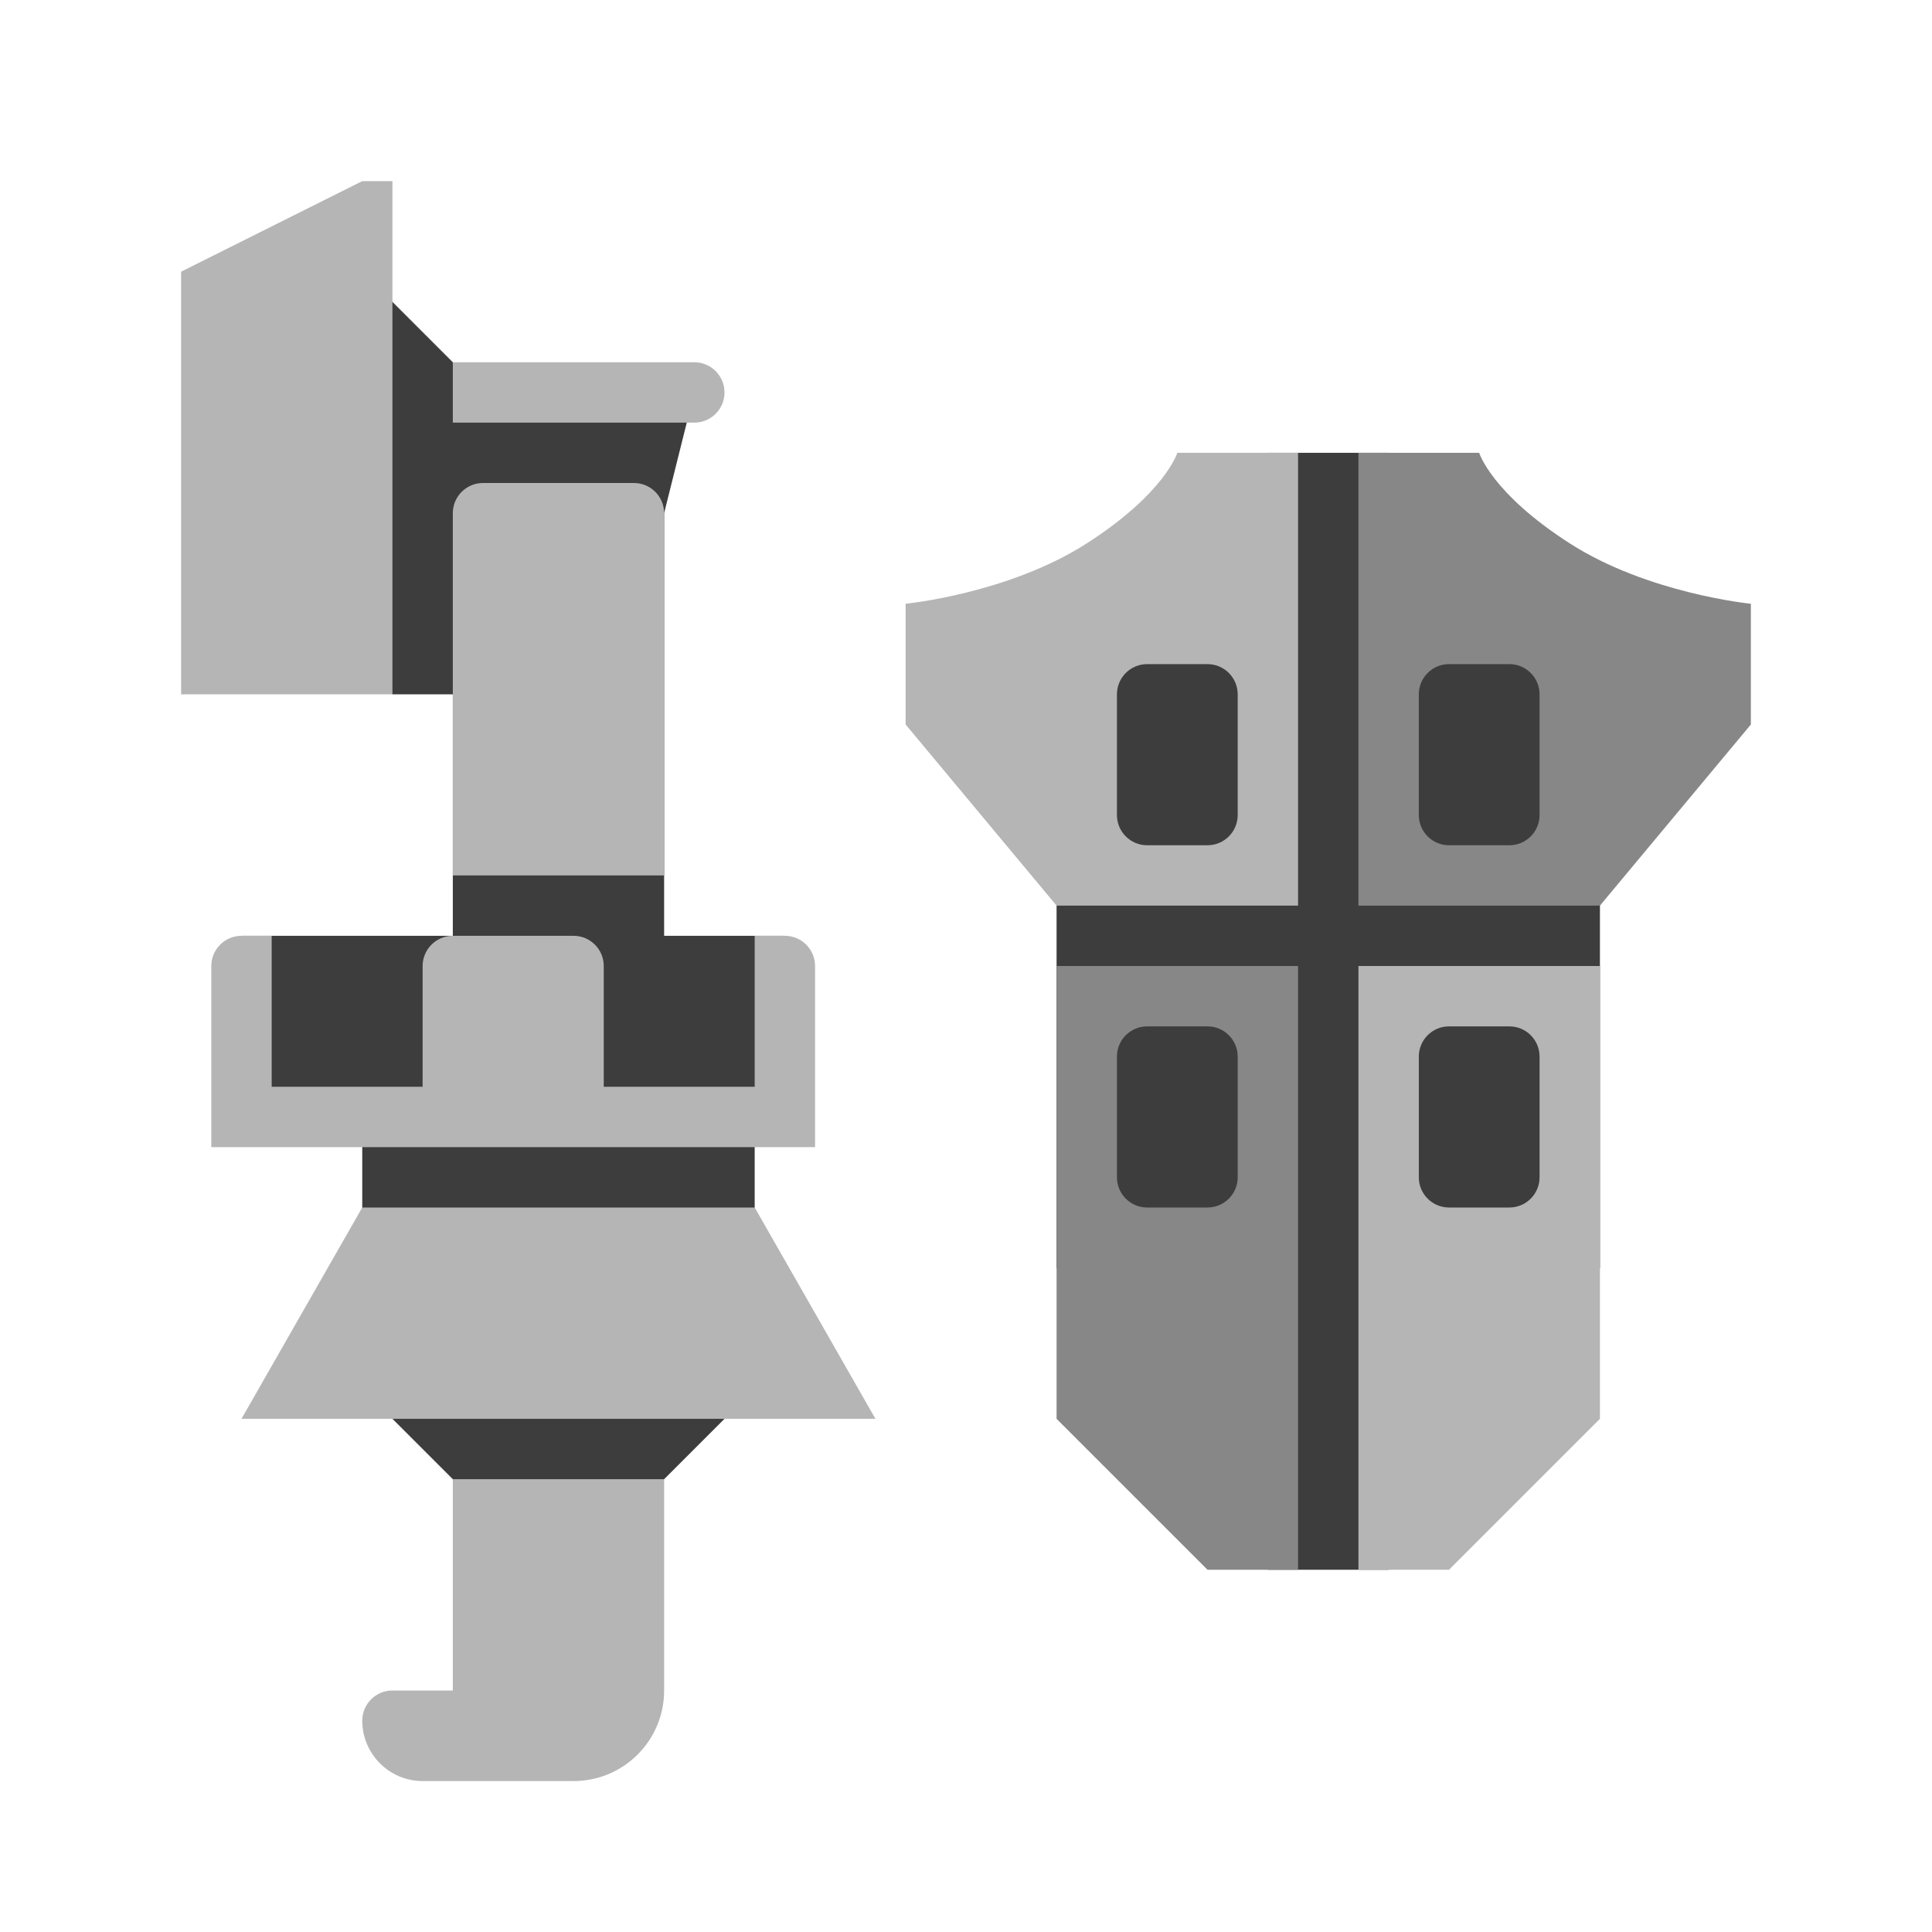 <?xml version="1.0" encoding="UTF-8" standalone="no"?>
<!DOCTYPE svg PUBLIC "-//W3C//DTD SVG 1.1//EN" "http://www.w3.org/Graphics/SVG/1.1/DTD/svg11.dtd">
<svg width="100%" height="100%" viewBox="0 0 64 64" version="1.1" xmlns="http://www.w3.org/2000/svg" xmlns:xlink="http://www.w3.org/1999/xlink" xml:space="preserve" xmlns:serif="http://www.serif.com/" style="fill-rule:evenodd;clip-rule:evenodd;stroke-linejoin:round;stroke-miterlimit:2;">
    <g transform="matrix(1,0,0,1,0,-320)">
        <g transform="matrix(1,0,0,1,-320,-640)">
            <g id="Gunlance_Rank_01">
                <path id="background" d="M362,975L355,981L355,1002L362,1012L366,1012L373,1002L373,981L366,975L362,975ZM336,1010L332,1006L332,997L328,997L328,991L335,991L335,983L333,983L332,982L332,969L336,973L343,973L342,977L342,991L346,991L346,997L345,997L345,1006L341,1010L336,1010Z" style="fill-opacity:0.76;"/>
                <path id="color_02" d="M363,992L355,992L355,1007L360,1012L363,1012L363,992ZM361,995C361,994.448 360.552,994 360,994L358,994C357.448,994 357,994.448 357,995L357,999C357,999.552 357.448,1000 358,1000L360,1000C360.552,1000 361,999.552 361,999L361,995ZM365,975L365,990L373,990L378,984L378,980C378,980 374.595,979.666 372,978C369.405,976.334 369,975 369,975L365,975ZM371,983C371,982.448 370.552,982 370,982L368,982C367.448,982 367,982.448 367,983L367,987C367,987.552 367.448,988 368,988L370,988C370.552,988 371,987.552 371,987L371,983Z" style="fill:rgb(135,135,135);"/>
                <path id="color_01" d="M335,1016L335,1009L342,1009L342,1016.02C341.99,1017.67 340.649,1019 339,1019L334,1019C332.896,1019 332,1018.1 332,1017C332,1016.45 332.448,1016 333,1016L335,1016ZM365,992L373,992L373,1007L368,1012L365,1012L365,992ZM345,1000L349,1007L328,1007L332,1000L345,1000ZM371,995C371,994.448 370.552,994 370,994L368,994C367.448,994 367,994.448 367,995L367,999C367,999.552 367.448,1000 368,1000L370,1000C370.552,1000 371,999.552 371,999L371,995ZM347,998L327,998L327,992C327,991.448 327.448,991 328,991L329,991L329,996L334,996L334,992C334,991.448 334.448,991 335,991L339,991C339.552,991 340,991.448 340,992L340,996L345,996L345,991L346,991C346.552,991 347,991.448 347,992L347,998ZM363,975L363,990L355,990L350,984L350,980C350,980 353.405,979.666 356,978C358.595,976.334 359,975 359,975L363,975ZM342,977C342,976.448 341.552,976 341,976L336,976C335.448,976 335,976.448 335,977L335,989L342,989L342,977ZM361,983C361,982.448 360.552,982 360,982L358,982C357.448,982 357,982.448 357,983L357,987C357,987.552 357.448,988 358,988L360,988C360.552,988 361,987.552 361,987L361,983ZM333,983L333,966L332,966L326,969L326,983L333,983ZM344,973C344,972.448 343.552,972 343,972L335,972L335,974L343,974C343.552,974 344,973.552 344,973Z" style="fill:rgb(181,181,181);"/>
            </g>
        </g>
    </g>
</svg>
